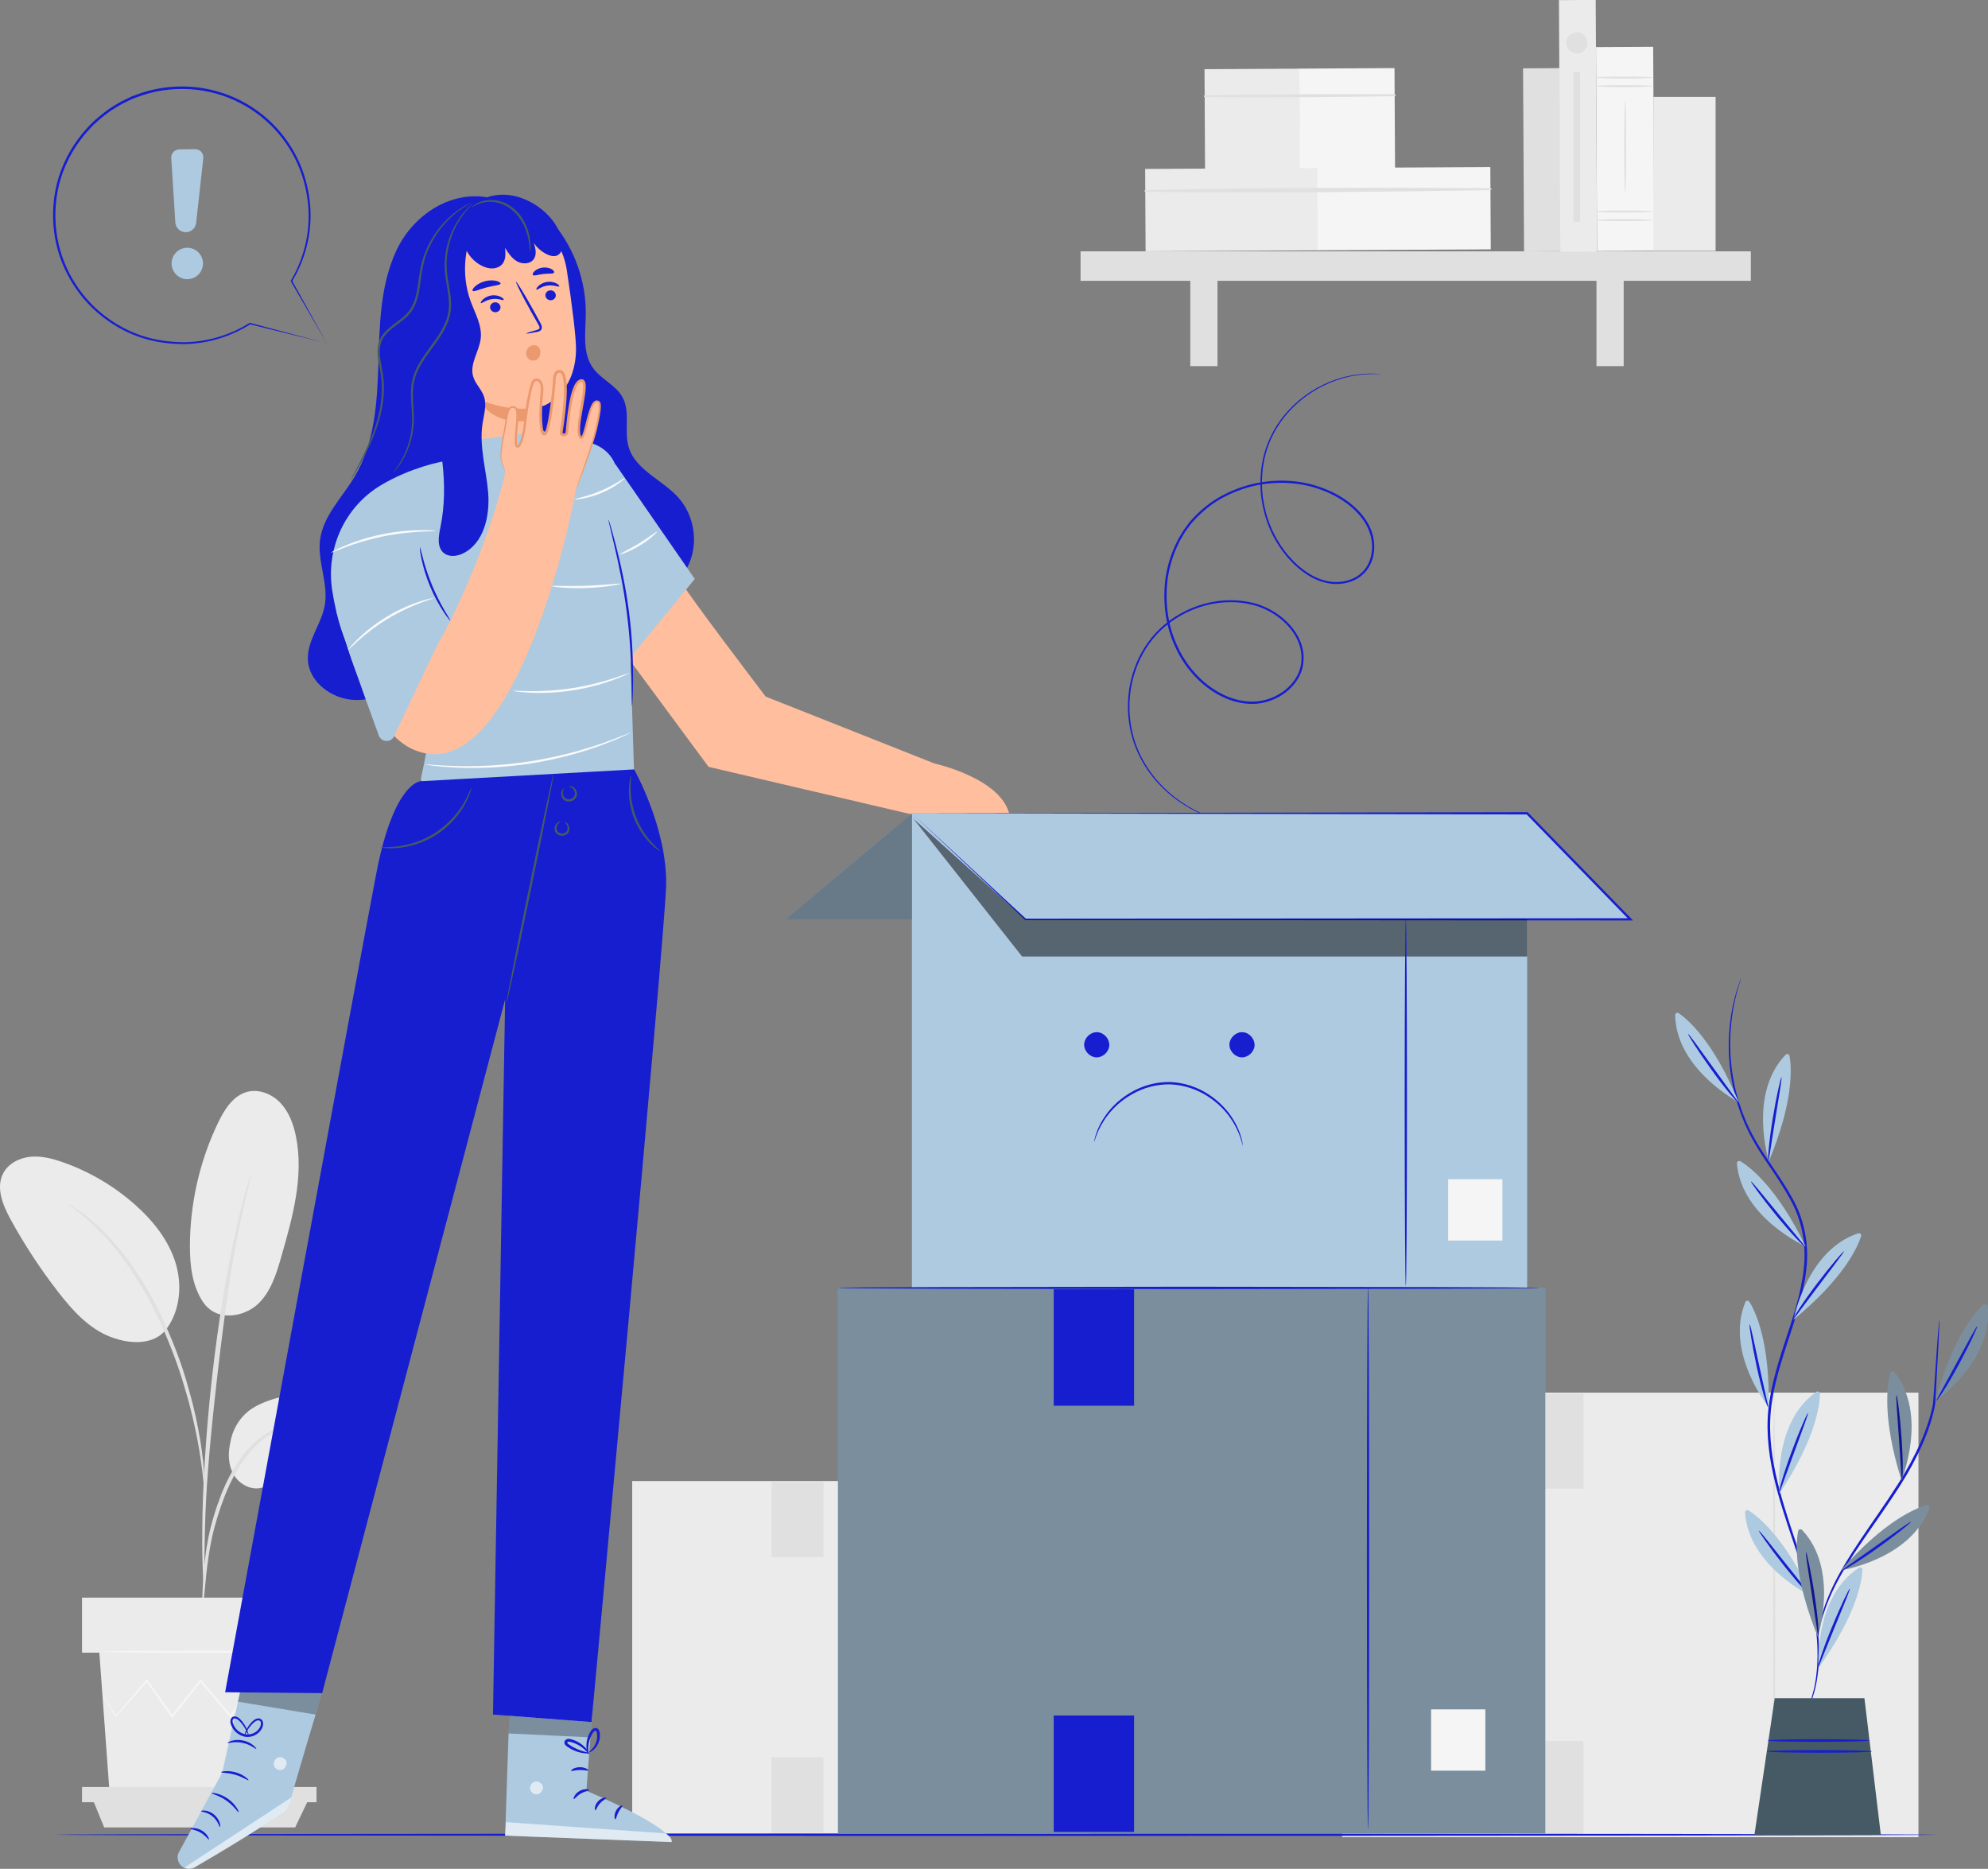 <?xml version="1.0" encoding="UTF-8"?><svg xmlns="http://www.w3.org/2000/svg" viewBox="0 0 453.07 425.85"><rect x="0" y="0" width="453.07" height="425.85" fill="#808080" stroke="none"/><defs><style>.g{fill:#fff;}.h{fill:#fafafa;}.i{opacity:.5;}.j{opacity:.6;}.k{fill:#f5f5f5;}.l{fill:#455a64;}.m{fill:#e0e0e0;}.n{fill:#161ecf;}.o{opacity:.4;}.p{fill:#eb996e;}.q{opacity:.3;}.r{fill:#ffbe9d;}.s{fill:#ebebeb;}.t{fill:#aecae1;}</style></defs><g id="a"/><g id="b"/><g id="c"/><g id="d"/><g id="e"/><g id="f"><g><g><rect class="s" x="144.08" y="337.48" width="104.15" height="80.33"/><path class="m" d="M222.14,417.24c-.14,0-.26-17.91-.26-39.99s.12-39.99,.26-39.99,.26,17.9,.26,39.99-.12,39.99-.26,39.99Z"/><rect class="h" x="231.42" y="399.53" width="7.98" height="9.03"/><rect class="m" x="175.86" y="337.69" width="11.83" height="17.14"/><rect class="m" x="175.86" y="400.43" width="11.83" height="17.14"/></g><g><rect class="s" x="305.89" y="317.34" width="131.33" height="101.29"/><path class="m" d="M404.32,417.91c-.14,0-.26-22.58-.26-50.42s.12-50.43,.26-50.43,.26,22.57,.26,50.43-.12,50.42-.26,50.42Z"/><rect class="h" x="416.02" y="395.57" width="10.07" height="11.38"/><rect class="m" x="345.96" y="317.6" width="14.92" height="21.61"/><rect class="m" x="345.96" y="396.71" width="14.92" height="21.61"/></g><g><g><path class="s" d="M58.53,320.32c5.32-2.74,11.57-3.1,17.47-2.12,3.17,.52,6.48,1.47,8.63,3.85,2.16,2.38,2.57,6.57,.09,8.62-1.47,1.22-3.53,1.4-5.44,1.38-4.62-.05-9.74-.87-13.44,1.91-2.11,1.59-3.51,4.22-6.02,5-2.46,.76-5.24-.69-6.55-2.91-1.31-2.22-1.35-5-.74-7.51,0,0,.64-5.46,6-8.22Z"/><path class="s" d="M46.36,296.81c3.25,4.64,9.57,3.1,12.5,.27,2.93-2.83,4.17-6.94,5.29-10.86,2.57-8.95,5.17-18.33,3.26-27.45-.57-2.72-1.59-5.44-3.51-7.46-1.91-2.02-4.86-3.22-7.55-2.51-3.19,.84-5.16,3.96-6.6,6.93-4.21,8.72-6.43,18.39-6.47,28.08-.02,4.52,.52,9.27,3.07,13"/><path class="s" d="M37.43,303.47c3.53-4.19,4.2-10.3,2.63-15.54-1.57-5.25-5.12-9.71-9.21-13.35-4.79-4.27-10.43-7.6-16.49-9.73-2.38-.84-4.9-1.5-7.41-1.26-2.52,.24-5.05,1.53-6.22,3.76-1.73,3.31-.07,7.32,1.73,10.6,3.17,5.77,6.79,11.29,10.83,16.49,3.25,4.18,6.96,8.31,11.91,10.2,4.95,1.89,10.08,1.67,12.71-1.76"/><path class="m" d="M46.14,366.83c.06,0,.16-.75,.29-2.11,.15-1.54,.34-3.46,.56-5.76,.27-2.42,.62-5.3,1.29-8.44,.67-3.13,1.72-6.52,3.07-9.97,1.4-3.42,3.1-6.53,5.09-9.02,1.98-2.5,4.27-4.31,6.43-5.35,2.15-1.06,4.08-1.5,5.42-1.69,1.35-.14,2.1-.24,2.1-.3,0-.06-.75-.07-2.14-.03-1.37,.09-3.38,.44-5.65,1.47-2.28,1.01-4.71,2.85-6.79,5.4-2.09,2.54-3.85,5.72-5.27,9.2-1.37,3.5-2.41,6.93-3.05,10.13-.64,3.19-.93,6.11-1.12,8.55-.18,2.44-.25,4.42-.29,5.79-.03,1.37-.01,2.13,.04,2.13Z"/><path class="m" d="M46.53,362.4s.05-.34,.06-.98c0-.74,0-1.66,0-2.8,0-2.43,0-5.94,.12-10.28,.21-8.68,.96-18.02,2.41-31.2,1.37-12.39,3.2-26.8,5.14-36.17,.42-2.13,.83-4.05,1.23-5.73,.38-1.68,.7-3.13,1.01-4.31,.27-1.11,.48-2.01,.65-2.72,.14-.62,.2-.96,.17-.97-.03,0-.15,.31-.34,.92-.21,.7-.48,1.59-.81,2.68-.36,1.16-.73,2.61-1.15,4.28-.44,1.67-.9,3.59-1.36,5.71-1.92,8.49-3.94,20.36-5.4,33.56-1.45,13.2-2.1,25.22-2.16,33.92-.05,4.35,.04,7.87,.15,10.3,.07,1.14,.13,2.06,.17,2.8,.05,.64,.09,.97,.12,.97Z"/><path class="m" d="M46.59,339.22c.06,0,.05-1.04-.02-2.92-.11-1.88-.37-4.59-.9-7.92-.56-3.32-1.34-7.26-2.58-11.54-.53-1.96-1.79-6.65-4.83-13.66-4-9.5-9.44-17.26-14.17-22.07-1.11-1.28-2.35-2.2-3.33-3.1-.51-.43-.96-.86-1.42-1.21-.46-.32-.89-.62-1.29-.89-1.56-1.06-2.43-1.63-2.46-1.58-.14,.19,3.49,2.32,8.07,7.2,4.56,4.86,9.85,12.57,13.82,21.99,2.21,5.11,3.76,9.66,4.85,13.53,1.27,4.24,2.11,8.14,2.74,11.43,.6,3.29,.95,5.98,1.16,7.84,.17,1.86,.3,2.9,.36,2.9Z"/></g><polygon class="s" points="22.64 376.59 24.96 408.41 65.84 408.41 68.16 376.59 22.64 376.59"/><rect class="s" x="18.69" y="364.05" width="54.35" height="12.54"/><polygon class="m" points="18.69 407.2 18.69 410.67 21.24 410.67 72.14 410.67 72.14 407.2 18.69 407.2"/><polygon class="m" points="23.74 416.41 21.24 410.29 70.19 410.29 67.27 416.41 23.74 416.41"/><path class="k" d="M67.4,386.99s-.06,.11-.19,.29c-.16,.22-.36,.48-.61,.81-.58,.74-1.38,1.76-2.38,3.05l-.11,.14-.1-.14c-1.5-2.07-3.5-4.84-5.85-8.09h.34c-1.74,2.46-3.68,5.21-5.76,8.16l-.18,.26-.2-.24c-2.13-2.53-4.43-5.28-6.83-8.13h.39c-.12,.14-.25,.31-.38,.47-2.12,2.66-4.17,5.23-6.11,7.66l-.2,.26-.19-.27c-2.07-2.93-4.01-5.68-5.76-8.15l.34,.02c-2.84,3.24-5.25,5.98-7.1,8.09l-.13,.14-.1-.16c-.94-1.57-1.68-2.83-2.22-3.73-.23-.41-.42-.73-.57-.99-.13-.23-.19-.35-.17-.35,.01,0,.09,.1,.24,.32,.17,.25,.37,.57,.63,.96,.57,.89,1.35,2.12,2.33,3.67l-.22-.02c1.82-2.13,4.19-4.91,6.98-8.19l.18-.21,.16,.22c1.77,2.47,3.72,5.2,5.81,8.12h-.39c1.93-2.45,3.98-5.02,6.09-7.68,.13-.16,.26-.32,.38-.47l.19-.24,.2,.24c2.39,2.86,4.69,5.61,6.81,8.14h-.38c2.1-2.92,4.06-5.65,5.82-8.1l.17-.24,.17,.24c2.3,3.29,4.26,6.09,5.73,8.18h-.21c1.04-1.26,1.87-2.25,2.48-2.98,.27-.31,.49-.56,.66-.77,.15-.17,.24-.26,.25-.25Z"/><path class="k" d="M68.73,376.38c0,.14-10.24,.25-22.88,.25s-22.88-.11-22.88-.25,10.24-.25,22.88-.25,22.88,.11,22.88,.25Z"/></g><g><rect class="m" x="347.22" y="15.57" width="8.38" height="41.7" transform="translate(-.19 1.88) rotate(-.31)"/><g><rect class="s" x="274.57" y="15.72" width="21.7" height="23.02" transform="translate(-.14 1.53) rotate(-.31)"/><rect class="k" x="296.17" y="15.6" width="21.7" height="23.02" transform="translate(-.14 1.64) rotate(-.31)"/><path class="m" d="M274.55,22.13c14.42,.12,28.88,.04,43.3-.2,.3,0,.29-.46,0-.46-14.42-.08-28.88,0-43.3,.26-.25,0-.25,.39,0,.4h0Z"/></g><g><rect class="s" x="261.03" y="38.4" width="39.43" height="18.76" transform="translate(-.25 1.51) rotate(-.31)"/><rect class="k" x="300.27" y="38.19" width="39.43" height="18.76" transform="translate(-.25 1.71) rotate(-.31)"/><path class="m" d="M261.01,43.72c26.19,.3,52.48,.03,78.67-.39,.3,0,.29-.46,0-.46-26.19-.14-52.48-.12-78.67,.45-.25,0-.25,.39,0,.4h0Z"/></g><g><rect class="m" x="246.26" y="57.27" width="152.76" height="6.72"/><rect class="m" x="271.27" y="60.5" width="6.2" height="22.93"/><rect class="m" x="363.84" y="60.5" width="6.2" height="22.93"/></g><rect class="s" x="355.44" y=".02" width="8.38" height="57.35" transform="translate(-.15 1.93) rotate(-.31)"/><g><rect class="k" x="363.87" y="10.71" width="13.02" height="46.48" transform="translate(-.18 1.99) rotate(-.31)"/><path class="m" d="M376.68,19.63c0,.12-2.92,.23-6.51,.23s-6.51-.1-6.51-.23,2.91-.23,6.51-.23,6.51,.1,6.51,.23Z"/><path class="m" d="M376.68,17.68c0,.12-2.92,.23-6.51,.23s-6.51-.1-6.51-.23,2.91-.23,6.51-.23,6.51,.1,6.51,.23Z"/><path class="m" d="M376.68,50.16c0,.12-2.92,.23-6.51,.23s-6.51-.1-6.51-.23,2.91-.23,6.51-.23,6.51,.1,6.51,.23Z"/><path class="m" d="M376.68,48.21c0,.12-2.92,.23-6.51,.23s-6.51-.1-6.51-.23,2.91-.23,6.51-.23,6.51,.1,6.51,.23Z"/><path class="m" d="M370.38,43.95c-.12,0-.23-4.69-.23-10.47s.1-10.47,.23-10.47,.23,4.69,.23,10.47-.1,10.47-.23,10.47Z"/></g><rect class="s" x="376.82" y="22.09" width="14.17" height="35.08"/><circle class="m" cx="359.36" cy="9.79" r="2.41"/><rect class="m" x="358.61" y="16.42" width="1.49" height="34.12"/></g><path class="n" d="M441.73,418.08c0,.14-96.11,.26-214.65,.26s-214.67-.12-214.67-.26,96.09-.26,214.67-.26,214.65,.12,214.65,.26Z"/><g><g><path class="n" d="M126.28,51.08c4.69,5.7,7.3,13.08,7.22,20.46-.05,4.22-.82,8.87,1.63,12.3,1.86,2.6,5.26,3.91,6.77,6.73,1.82,3.39,.27,7.68,1.39,11.36,1.59,5.22,7.7,7.41,11.33,11.48,3.15,3.54,4.31,8.71,3.04,13.27-1.27,4.56-4.9,8.38-9.38,9.92-2.4,.83-5.15,1.01-7.42-.12-2.45-1.22-3.97-3.73-5.2-6.18-2.42-4.82-23.59-30.87-24.79-36.12"/><path class="n" d="M110.88,44.94c-8.66-1.39-16.98,4.35-20.63,12.33-3.65,7.97-3.75,17.04-4.02,25.81-.27,8.76-.88,17.91-5.36,25.46-2.84,4.79-7.24,8.98-7.93,14.51-.62,4.94,1.94,9.92,1.09,14.83-.74,4.27-4,7.99-3.87,12.33,.16,5.22,5.52,9.15,10.74,9.29,5.22,.14,10.09-2.59,14.18-5.84,6.64-5.26,12.02-12.1,15.57-19.78"/></g><g><g><path class="r" d="M96.64,65.58c-1.14-9.13,5.46-17.47,14.73-18.36,8.74-.83,16.5,5.67,17.81,14.35,1.15,7.61,2.13,15.29,2.1,18.08-.11,8.41-5.03,11.69-7.02,12.67-.46,.22-1.71,.48-2.21,.55h0s-.05,.03-.05,.07l1.87,9.66c.85,6.33-2.68,11.97-9,12.89-6.34,.92-11.29-3.94-12.26-10.27l-5.97-39.64Z"/><path class="n" d="M127.46,65.26c-.14,.2-1.25-.4-2.67-.19-1.42,.19-2.36,1.08-2.54,.92-.09-.07,.03-.4,.44-.8,.4-.4,1.12-.83,2-.95,.89-.12,1.68,.09,2.16,.36,.49,.27,.68,.56,.61,.65Z"/><path class="n" d="M114.8,68.34c-.14,.2-1.25-.4-2.67-.19-1.42,.19-2.36,1.08-2.54,.92-.09-.07,.03-.4,.44-.8,.4-.4,1.12-.83,2-.95,.89-.12,1.68,.09,2.16,.36,.49,.27,.68,.56,.61,.65Z"/><path class="n" d="M119.99,75.97c-.02-.08,.84-.36,2.25-.75,.36-.09,.69-.21,.72-.47,.05-.28-.16-.64-.4-1.04-.47-.83-.96-1.7-1.48-2.61-2.07-3.72-3.62-6.81-3.47-6.89,.15-.08,1.95,2.87,4.02,6.59,.5,.92,.98,1.8,1.44,2.64,.2,.39,.5,.83,.4,1.4-.06,.29-.3,.52-.52,.62-.22,.11-.43,.14-.6,.18-1.43,.29-2.33,.43-2.34,.34Z"/><path class="p" d="M121.99,92.88s-5.43,1.25-12.91-1.88c0,0,3.23,6.95,13.41,4.48l-.5-2.6Z"/><path class="n" d="M114.08,64.61c-.08,.41-1.53,.43-3.17,.88-1.65,.41-2.93,1.1-3.2,.78-.12-.15,.06-.55,.55-1,.49-.45,1.29-.93,2.28-1.19,.99-.26,1.93-.23,2.57-.07,.65,.16,1,.42,.97,.61Z"/><path class="n" d="M126.29,62.11c-.2,.36-1.23,.17-2.42,.32-1.19,.11-2.15,.53-2.43,.23-.12-.15-.01-.5,.38-.87,.39-.37,1.07-.72,1.88-.82,.81-.09,1.56,.1,2.02,.37,.47,.27,.65,.58,.56,.76Z"/></g><path class="n" d="M111.71,70.18c.1,.62,.7,1.05,1.35,.96,.65-.09,1.09-.66,.99-1.28-.1-.62-.7-1.05-1.35-.96-.65,.09-1.09,.66-1,1.28Z"/><path class="n" d="M124.32,67.45c.1,.62,.7,1.05,1.35,.96,.65-.09,1.09-.66,.99-1.28-.1-.62-.7-1.05-1.35-.96-.65,.09-1.09,.66-1,1.28Z"/><path class="p" d="M122.23,78.74c-.92-.27-1.7,.2-2.08,.86-.37,.66-.28,1.57,.25,2.11s1.49,.63,2.08,.15c.4-.33,.6-.85,.65-1.36,.05-.47-.03-.98-.32-1.36-.29-.38-.84-.58-1.27-.39"/><path class="n" d="M128.07,54.77c-.65-3.16-2.83-5.86-5.48-7.71-2.25-1.57-4.92-2.6-7.66-2.69-2.74-.08-5.55,.84-7.54,2.74-1.47,1.4-2.22,3.39-2.28,5.42l.16-1.4c-.41,1.15-.41,2.39,.02,3.52h0c.23,.61,.51,1.23,.76,1.84,.7,1.75,2.06,3.22,3.74,4.07,.78,.39,1.63,.65,2.5,.61,.87-.04,1.74-.41,2.27-1.1,.75-.99,.66-2.35,.54-3.58,.74,1.16,1.53,2.37,2.73,3.06,1.2,.69,2.92,.66,3.76-.43,.81-1.06,.49-2.58,.02-3.83,.76,1.17,1.86,2.11,3.12,2.7,.7,.32,1.52,.54,2.23,.23,.6-.26,1-.86,1.16-1.5s.09-1.31-.05-1.95Z"/><path class="l" d="M120.85,57.38c-.09,0-.08-1.19-.46-3.03-.39-1.81-1.3-4.38-3.45-6.27-1.06-.94-2.28-1.58-3.46-1.87-1.18-.29-2.31-.26-3.22-.08-1.84,.37-2.73,1.25-2.78,1.15-.02-.02,.17-.25,.61-.57,.44-.32,1.14-.7,2.09-.94,.95-.23,2.14-.31,3.41-.03,1.27,.28,2.58,.96,3.69,1.94,2.27,2,3.17,4.72,3.47,6.59,.15,.95,.19,1.73,.18,2.27,0,.54-.05,.83-.08,.83Z"/></g><path class="r" d="M212.95,173.97l-38.45-15.24s-19.7-25.83-19.29-26.33l-13.83,15.14,20.1,27.2,46.57,10.9,22.05,.18c-1.71-8.48-17.15-11.85-17.15-11.85Z"/><g><path class="t" d="M129.14,100.29l-5.24-2.03-22.62,2.87v4l-.65,.08s-7.03,1.28-13.86,5.38c-8.27,4.97-12.57,14.54-11.04,24.07,.92,5.72,2.7,12.67,6.14,16.69,6.57,7.68,12.57-1.81,12.57-1.81,0,0,4.12,9.41,3.89,13.85-.2,3.73-1.85,11.49-2.38,13.91-.09,.41,.18,.8,.59,.88l47.72,8.82,.23-11.66-1.52-47.97-2.11-18.63s.07-8.9-11.74-8.44Z"/><polygon class="t" points="140.15 105.63 158.34 131.92 143.69 149.76 140.15 105.63"/><path class="n" d="M144.05,160.95s-.06-.61-.07-1.7c-.01-1.18-.03-2.74-.06-4.62-.09-3.9-.31-9.28-1.09-15.18-.75-5.9-1.9-11.17-2.78-14.97-.43-1.83-.79-3.35-1.06-4.5-.25-1.06-.37-1.65-.34-1.66,.03,0,.22,.57,.53,1.61,.31,1.05,.73,2.57,1.22,4.46,.97,3.78,2.18,9.06,2.94,14.99,.78,5.92,.94,11.33,.94,15.24-.02,1.95-.05,3.53-.11,4.63-.05,1.09-.1,1.69-.13,1.69Z"/><path class="h" d="M99.28,120.98c0,.08-1.38,.07-3.6,.19-2.21,.12-5.27,.42-8.58,1.1-3.31,.69-6.23,1.62-8.31,2.4-2.08,.77-3.34,1.33-3.37,1.26-.02-.03,.28-.21,.84-.5,.55-.29,1.37-.67,2.4-1.11,2.06-.87,5-1.87,8.34-2.56,3.35-.69,6.44-.94,8.67-.96,1.12-.01,2.02,.01,2.64,.06,.62,.04,.97,.09,.96,.12Z"/><path class="h" d="M141.42,133.01c.01,.07-.85,.28-2.27,.49-1.42,.22-3.39,.43-5.57,.5-2.19,.07-4.17,0-5.6-.12-1.43-.12-2.3-.27-2.3-.34,0-.08,.89-.06,2.31-.03,1.42,.03,3.39,.04,5.56-.03,2.17-.08,4.13-.23,5.55-.35,1.42-.12,2.3-.2,2.31-.13Z"/><path class="h" d="M149.77,121.12c.09,.1-1.52,1.71-3.9,3.16-2.38,1.46-4.55,2.16-4.59,2.04-.06-.14,1.98-1.05,4.32-2.48,2.34-1.42,4.07-2.83,4.17-2.71Z"/><path class="h" d="M142.42,108.93c.09,.09-2.06,2.02-5.3,3.38-3.23,1.38-6.11,1.58-6.11,1.46-.03-.16,2.75-.58,5.91-1.93,3.17-1.33,5.41-3.03,5.5-2.9Z"/><path class="h" d="M143.41,153.36s-.32,.21-.95,.5c-.62,.29-1.54,.67-2.69,1.09-2.3,.85-5.58,1.79-9.29,2.37-3.71,.57-7.12,.65-9.57,.53-1.23-.06-2.22-.14-2.9-.23-.68-.09-1.05-.15-1.05-.19,0-.09,1.52,.04,3.96,.06,2.44,.02,5.81-.12,9.48-.68,3.67-.57,6.93-1.45,9.25-2.2,2.32-.75,3.72-1.32,3.76-1.24Z"/><path class="h" d="M143.78,166.92s-.14,.1-.43,.24c-.34,.16-.76,.36-1.27,.6-1.1,.52-2.73,1.2-4.77,1.96-2.04,.77-4.51,1.57-7.29,2.33-2.79,.74-5.88,1.42-9.17,1.94-3.29,.5-6.45,.78-9.33,.93-2.88,.11-5.48,.1-7.65-.01-2.18-.11-3.93-.26-5.14-.42-.55-.08-1.01-.14-1.39-.19-.32-.05-.48-.08-.48-.1,0-.02,.17-.02,.49,0,.38,.02,.84,.06,1.4,.09,1.21,.1,2.97,.2,5.13,.26,2.17,.07,4.75,.04,7.62-.1,2.86-.17,6-.46,9.27-.96,3.27-.52,6.35-1.19,9.13-1.89,2.77-.73,5.24-1.49,7.29-2.21,2.05-.72,3.69-1.34,4.81-1.8,.52-.2,.95-.37,1.3-.51,.3-.11,.46-.16,.47-.15Z"/></g><g><g><path class="t" d="M56.04,379.51l-5.4,24.43-9.85,18.09c-.71,1.3-.17,2.94,1.18,3.56h0c.76,.35,1.62,.31,2.34-.11,4.58-2.65,21.39-12.47,21.68-14.28,.34-2.1,7.41-25.39,7.41-25.39l-17.37-6.3Z"/><g class="j"><path class="g" d="M41.97,425.59l24.43-16.02-.25,1.03c-.22,.89-.74,1.68-1.48,2.21-1.99,1.43-7.56,5.28-20.27,12.7-.74,.43-1.65,.46-2.42,.09h0Z"/></g><g class="j"><path class="g" d="M63.34,400.5c-.71,.27-1.14,1.14-.89,1.87,.24,.72,1.13,1.16,1.84,.9,.72-.26,1.26-1.29,.94-1.98-.32-.69-1.39-1.15-2.02-.73"/></g><path class="n" d="M50.13,416.33c-.15,.03-.39-1.37-1.67-2.41-1.25-1.08-2.67-1.06-2.67-1.22,0-.06,.35-.18,.94-.12,.58,.06,1.39,.34,2.08,.92,.7,.59,1.11,1.33,1.27,1.89,.16,.57,.11,.94,.05,.94Z"/><path class="n" d="M47.6,419.16c-.14,.08-.73-.9-1.9-1.57-1.15-.69-2.3-.73-2.3-.89-.04-.14,1.26-.37,2.58,.41,1.33,.77,1.76,2.01,1.62,2.05Z"/><path class="n" d="M54.38,412.95c-.14,.09-1.04-1.43-2.76-2.63-1.71-1.23-3.43-1.56-3.4-1.72,0-.14,1.88-.03,3.72,1.28,1.85,1.29,2.58,3.03,2.45,3.07Z"/><path class="n" d="M56.64,405.66c-.1,.13-1.31-.76-3.04-1.25-1.73-.52-3.22-.41-3.23-.58-.04-.14,1.53-.5,3.39,.05,1.86,.53,2.99,1.69,2.88,1.78Z"/><path class="n" d="M58.41,398.53c-.11,.12-1.26-1.02-3.13-1.39-1.86-.41-3.37,.17-3.42,.02-.03-.06,.31-.3,.95-.49,.64-.19,1.58-.28,2.58-.07,1,.21,1.83,.67,2.34,1.1,.51,.43,.73,.78,.68,.83Z"/><path class="n" d="M55.66,395.79s0-.35,.19-.93c.2-.58,.58-1.4,1.32-2.23,.37-.39,.79-.9,1.55-1.05,.38-.08,.86,.11,1.07,.5,.21,.38,.2,.8,.12,1.19-.4,1.54-2.09,2.7-3.88,2.5-1.79-.24-3.12-1.62-3.49-3.12-.07-.38-.07-.83,.22-1.19,.29-.37,.82-.41,1.15-.27,.7,.28,1.05,.81,1.4,1.22,.67,.88,1.02,1.71,1.2,2.29,.18,.58,.2,.92,.17,.93-.1,.04-.32-1.34-1.67-2.98-.35-.39-.74-.86-1.24-1.04-.25-.09-.49-.04-.63,.14-.14,.17-.16,.49-.1,.79,.32,1.23,1.54,2.49,3.05,2.67,1.51,.19,2.99-.84,3.33-2.07,.08-.3,.07-.62-.05-.84-.11-.21-.34-.32-.59-.28-.52,.07-.96,.51-1.33,.87-1.46,1.53-1.7,2.94-1.8,2.89Z"/></g><g class="q"><polygon points="55.41 382.16 54.24 387.76 71.93 390.7 73.41 385.81 56.04 379.51 55.41 382.16"/></g></g><g><g><path class="t" d="M135.1,388.55l-1.46,19.52s19.35,8.04,19.44,11.68l-37.96-1.47,1.03-30.51,18.95,.79Z"/><g class="j"><path class="g" d="M121.96,405.97c-.74,.17-1.28,.98-1.14,1.73,.14,.75,.96,1.3,1.7,1.15,.75-.16,1.42-1.11,1.2-1.84-.22-.73-1.22-1.33-1.9-1"/></g><g class="j"><path class="g" d="M115.11,418.28l.22-3.07,36.31,2.56s1.66,.8,1.42,1.98l-37.96-1.47Z"/></g><path class="n" d="M134.26,407.9c-.01,.19-.94,.23-1.88,.79-.95,.54-1.45,1.32-1.62,1.24-.17-.04,.15-1.14,1.29-1.8,1.14-.67,2.25-.4,2.2-.24Z"/><path class="n" d="M138.18,409.7c.04,.18-.78,.47-1.44,1.23-.68,.74-.87,1.58-1.06,1.57-.18,.02-.26-1.07,.58-2,.83-.94,1.92-.97,1.92-.79Z"/><path class="n" d="M140.25,414.56c-.17,.03-.39-.9,.12-1.9,.51-1,1.4-1.37,1.47-1.21,.1,.16-.49,.68-.9,1.5-.43,.81-.51,1.59-.7,1.61Z"/><path class="n" d="M134.1,403.42c-.08,.17-.92-.12-1.98-.09-1.05,0-1.88,.33-1.97,.17-.1-.14,.72-.79,1.96-.81,1.24-.03,2.08,.6,1.99,.74Z"/></g><g class="q"><polygon points="134.8 392.41 134.55 395.89 115.9 395 116.02 390.98 134.8 392.41"/></g><path class="n" d="M134.32,399.47c0,.08-.74,.16-1.9-.08-.58-.12-1.26-.34-1.97-.69-.35-.17-.71-.38-1.07-.62-.17-.12-.37-.24-.56-.47-.2-.2-.3-.7-.05-.99,.21-.28,.55-.4,.83-.39,.28,0,.5,.07,.71,.13,.42,.12,.81,.27,1.17,.45,.71,.36,1.29,.8,1.71,1.22,.85,.85,1.12,1.55,1.06,1.59-.09,.06-.49-.54-1.36-1.25-.43-.35-.99-.72-1.66-1.02-.33-.15-.7-.28-1.08-.38-.4-.12-.74-.14-.85,.04-.04,.07-.05,.09,.03,.21,.08,.11,.24,.22,.41,.34,.33,.23,.66,.44,.98,.61,.65,.35,1.27,.6,1.81,.78,1.08,.35,1.79,.42,1.78,.52Z"/><path class="n" d="M134.07,399.73c-.07,.03-.41-.65-.43-1.86,0-.6,.08-1.32,.34-2.07,.13-.38,.31-.76,.53-1.14,.24-.37,.53-.86,1.25-.91,.38,0,.68,.31,.77,.56,.12,.26,.13,.48,.17,.7,.05,.45,.03,.88-.05,1.28-.15,.8-.51,1.46-.89,1.93-.78,.95-1.56,1.15-1.58,1.08-.06-.1,.6-.43,1.21-1.35,.3-.46,.57-1.06,.67-1.76,.05-.35,.06-.72,0-1.1-.04-.41-.18-.74-.33-.7-.19-.01-.52,.28-.69,.6-.21,.33-.38,.67-.51,1.01-.26,.68-.39,1.33-.44,1.88-.1,1.11,.08,1.81-.03,1.84Z"/></g><g><path class="n" d="M95.8,178.03s-6.03,.26-10,20.79c-3.97,20.52-34.49,186.79-34.49,186.79l22.11,.2,41.7-158.08-2.77,162.96,22.46,1.72s16.85-180.29,17.01-190.78c.2-13.08-7.31-26.31-7.31-26.31l-48.71,2.7Z"/><path class="l" d="M126.18,176.28c.14,.03-2.15,11.75-5.12,26.18-2.97,14.43-5.49,26.11-5.63,26.08-.14-.03,2.15-11.75,5.12-26.19,2.97-14.43,5.49-26.11,5.63-26.08Z"/><path class="l" d="M129.63,179.2c-.04-.05,.6-.24,1.28,.37,.32,.3,.63,.79,.6,1.41-.01,.64-.49,1.25-1.13,1.52-.63,.27-1.41,.19-1.88-.25-.47-.42-.6-.99-.59-1.42,.04-.92,.62-1.24,.63-1.18,.07,.05-.33,.43-.26,1.17,.03,.35,.19,.79,.53,1.06,.33,.28,.88,.34,1.36,.13,.49-.21,.83-.63,.86-1.07,.04-.44-.16-.85-.39-1.12-.49-.56-1.03-.54-1.02-.63Z"/><path class="l" d="M128.67,187.33c-.01-.06,.62,.02,.97,.83,.15,.38,.22,.94-.06,1.47-.28,.55-.96,.87-1.62,.81-.66-.04-1.29-.47-1.48-1.05-.2-.57-.04-1.11,.17-1.46,.47-.75,1.11-.73,1.09-.67,.03,.08-.47,.2-.76,.84-.14,.31-.21,.74-.04,1.12,.15,.38,.58,.67,1.07,.71,.5,.04,.96-.18,1.17-.53,.22-.35,.22-.79,.13-1.11-.19-.68-.66-.88-.62-.95Z"/><path class="l" d="M107.48,179.41s-.05,.38-.26,1.03c-.21,.65-.59,1.57-1.17,2.65-1.14,2.15-3.27,4.93-6.41,7-3.15,2.08-6.54,2.93-8.97,3.13-1.22,.11-2.21,.09-2.89,.03-.68-.06-1.05-.13-1.05-.16,0-.1,1.51,.07,3.9-.23,2.38-.29,5.66-1.18,8.72-3.2,3.06-2.02,5.18-4.68,6.38-6.75,1.22-2.08,1.66-3.53,1.75-3.49Z"/><path class="l" d="M150.5,193.99s-.26-.11-.66-.4c-.41-.28-.97-.74-1.6-1.37-1.27-1.25-2.77-3.28-3.77-5.84-.98-2.56-1.23-5.08-1.12-6.86,.05-.89,.15-1.61,.27-2.09,.11-.49,.19-.75,.22-.74,.09,.02-.12,1.09-.12,2.84-.01,1.74,.29,4.17,1.24,6.66,.96,2.48,2.37,4.48,3.55,5.77,1.18,1.29,2.06,1.95,2,2.03Z"/></g></g><g><g><g><path class="r" d="M87,138.48l9.82,.54c.62,3.18,2.78,8.05,2.78,8.05,7.91-13.72,14.04-32.11,15.56-39.5-.22-.74-.48-1.55-.81-2.47-.38-1.05-.05-3.05,.12-4.16,.27-1.65,.73-3.86,.86-4.88,.42-3.12,.92-3.61,2.01-3.26,1.48,.48-.61,8.77,.61,8.95,.65,.1,1.45-2.74,1.68-5.07,.23-2.33,1.29-9.5,2.06-9.97,1.13-.7,2.11,.41,1.83,2.73-.29,2.35-.65,9.35,.58,9.45,1.21,.09,2.23-11.79,2.23-11.79,0,0-.19-2.59,1.23-2.52,2.57,.11,.56,12.64,.34,13.83-.15,.83,1.18,.98,1.3,.08,.12-.92,.74-11.88,3.36-11.79,2.01,.07-1.56,10.32-.43,12.7,1.13,2.38,1.91-8.07,3.83-7.93,.71,.05,1.24,.19-.07,6.11-.71,3.18-2.78,9.02-4.59,13.86-3.04,16.4-16.38,68.86-37.31,59.26-11.71-5.37-17.17-31.98-17.17-31.98l10.17-.23Z"/><path class="p" d="M131.31,111.44s.02-.13,.1-.36c.09-.26,.21-.6,.35-1.03,.33-.95,.79-2.27,1.37-3.96,.58-1.72,1.3-3.83,2.01-6.31,.36-1.24,.66-2.58,.94-4.01,.13-.72,.27-1.46,.35-2.22,.04-.38,.08-.77,.05-1.14-.03-.39-.09-.71-.4-.71-.32-.09-.53,.18-.75,.51-.2,.33-.36,.72-.5,1.11-.28,.79-.5,1.63-.72,2.48-.22,.86-.42,1.74-.68,2.64-.16,.45-.23,.89-.6,1.38-.07,.06-.13,.14-.27,.17-.15,.04-.27-.02-.38-.08-.14-.13-.21-.26-.28-.38-.11-.25-.18-.51-.21-.76-.18-2.01,.28-3.95,.59-5.96,.17-1,.35-2.02,.49-3.05,.06-.51,.12-1.03,.12-1.54,.02-.47-.06-1.11-.27-1.2-.26-.1-.72,.19-.96,.62-.28,.42-.48,.91-.65,1.42-.35,1.02-.57,2.1-.77,3.2-.19,1.1-.34,2.22-.46,3.36-.06,.57-.11,1.14-.17,1.72l-.08,.87c-.02,.24-.02,.73-.4,1.01-.35,.26-.81,.29-1.18,.05-.19-.12-.33-.34-.36-.57-.02-.11,0-.22,0-.32l.04-.21c.09-.58,.18-1.16,.27-1.75,.16-1.17,.31-2.36,.42-3.56,.11-1.2,.2-2.41,.21-3.62,0-1.2,0-2.46-.35-3.56-.11-.33-.3-.64-.5-.72-.21-.08-.52,0-.68,.22-.35,.49-.4,1.29-.38,1.94v.05c-.21,2.35-.47,4.66-.81,6.93-.17,1.13-.36,2.26-.65,3.37-.07,.28-.16,.56-.25,.83-.13,.28-.17,.56-.57,.86-.34,.16-.6-.02-.73-.16-.15-.15-.21-.3-.27-.45-.12-.29-.17-.58-.22-.86-.32-2.25-.19-4.42-.06-6.55,.04-1.07,.3-2.13,.16-3.07-.07-.46-.25-.93-.56-1.14-.15-.1-.33-.12-.51-.08-.09,.03-.19,.06-.28,.12-.09,.07-.07,.05-.14,.17-.39,.82-.58,1.85-.79,2.78-.2,.96-.36,1.91-.52,2.85-.15,.94-.29,1.87-.41,2.78-.12,.91-.19,1.83-.36,2.72-.17,.89-.38,1.76-.7,2.59-.08,.21-.18,.41-.29,.61-.14,.19-.22,.43-.6,.55-.22,.06-.41-.09-.51-.21-.08-.13-.12-.25-.16-.37-.05-.23-.07-.45-.08-.67-.02-1.7,.23-3.27,.32-4.78,.05-.75,.08-1.49,0-2.17-.04-.32-.15-.7-.33-.77-.27-.11-.61-.16-.81-.02-.44,.32-.6,1.05-.74,1.64-.14,.62-.21,1.23-.32,1.82-.42,2.37-.86,4.4-1.07,6.06-.1,.83-.14,1.58-.03,2.2,.14,.61,.34,1.14,.46,1.56,.12,.4,.21,.72,.29,.97,.06,.22,.09,.33,.08,.33,0,0-.06-.1-.14-.32-.09-.24-.2-.56-.34-.95-.14-.43-.35-.91-.52-1.57-.13-.65-.11-1.42-.03-2.26,.18-1.69,.59-3.71,.97-6.08,.11-.59,.16-1.22,.3-1.85,.07-.32,.14-.64,.26-.97,.13-.32,.26-.68,.63-.92,.39-.24,.82-.15,1.18-.02,.47,.27,.49,.72,.57,1.07,.1,.75,.07,1.5,.03,2.26-.07,1.52-.31,3.11-.28,4.73,0,.2,.03,.39,.07,.57,.04,.19,.14,.27,.12,.23,.04,0,.19-.17,.27-.32,.09-.17,.18-.36,.25-.55,.3-.78,.5-1.63,.66-2.5,.17-.86,.22-1.77,.34-2.69,.11-.92,.25-1.85,.39-2.8,.15-.95,.31-1.9,.51-2.87,.22-.97,.36-1.94,.84-2.95,.03-.1,.24-.33,.35-.39,.13-.08,.27-.13,.42-.18,.31-.08,.68-.04,.96,.15,.55,.39,.72,.99,.82,1.53,.08,.55,.06,1.1,0,1.63-.06,.51-.1,1.04-.14,1.56-.12,2.09-.24,4.28,.07,6.41,.05,.26,.1,.52,.19,.74,.05,.1,.1,.21,.15,.26,.03,.03,.04,.03,.05,.04h0c-.02,.24,0,.05,0,.1,0-.04-.01-.04-.04-.09,.05-.04,.21-.32,.29-.55,.09-.25,.17-.51,.23-.78,.27-1.07,.46-2.18,.63-3.31,.33-2.25,.59-4.56,.8-6.89v.05c-.01-.77-.02-1.57,.51-2.37,.31-.39,.87-.61,1.4-.41,.52,.24,.71,.71,.86,1.09,.4,1.28,.38,2.53,.39,3.77-.02,1.24-.1,2.46-.22,3.67-.12,1.21-.26,2.4-.43,3.59-.09,.59-.18,1.18-.27,1.77-.07,.37-.06,.38,.05,.49,.12,.09,.35,.08,.47-.02,.13-.09,.14-.26,.17-.58l.08-.87c.06-.58,.12-1.16,.17-1.73,.13-1.15,.28-2.28,.48-3.4,.2-1.12,.43-2.22,.8-3.29,.19-.53,.4-1.06,.73-1.55,.17-.24,.36-.48,.64-.66,.29-.17,.61-.32,1.04-.15,.41,.22,.48,.6,.55,.88,.04,.29,.06,.58,.05,.85,0,.55-.07,1.08-.14,1.61-.14,1.05-.33,2.07-.5,3.07-.33,1.99-.78,3.97-.62,5.8,.02,.22,.08,.43,.16,.61,.05,.09,.1,.17,.13,.2,0-.01,0-.02-.02,.04,0,.08,0-.02,0,0-.04-.06,0-.04,0-.07,.21-.26,.36-.76,.49-1.17,.26-.87,.47-1.76,.69-2.62,.22-.86,.45-1.71,.75-2.52,.15-.41,.31-.81,.55-1.19,.13-.19,.25-.38,.46-.53,.09-.08,.23-.14,.36-.18,.16-.02,.28-.02,.38,0,.24,.01,.55,.22,.63,.46,.1,.23,.12,.45,.13,.66,.02,.42-.03,.82-.07,1.21-.09,.78-.24,1.52-.38,2.24-.29,1.44-.61,2.8-.99,4.03-.75,2.48-1.5,4.58-2.12,6.29-.62,1.71-1.13,3.03-1.48,3.92-.17,.42-.3,.75-.41,1.01-.1,.23-.15,.34-.16,.34Z"/></g><path class="t" d="M76.73,139.62c1.9,6.7,5.61,17.06,9.6,27.98,.58,1.58,2.77,1.68,3.49,.16l9.78-20.68s-2.36-16.99-2.16-16.39c.2,.6-20.19,2.2-20.19,2.2l-.54,6.74Z"/></g><path class="h" d="M98.76,136.29c.02,.08-1.22,.44-3.15,1.18-1.94,.74-4.56,1.91-7.26,3.54-2.7,1.64-4.95,3.42-6.5,4.8-1.55,1.38-2.44,2.31-2.5,2.25-.03-.02,.17-.28,.55-.73,.37-.45,.96-1.06,1.71-1.79,1.5-1.46,3.74-3.31,6.48-4.98,2.74-1.66,5.42-2.79,7.4-3.44,.99-.33,1.81-.56,2.38-.68,.57-.13,.89-.19,.9-.15Z"/><path class="n" d="M102.64,141.44c-.05,.04-.72-.75-1.63-2.14-.91-1.39-2.05-3.4-3.02-5.74-.97-2.35-1.59-4.57-1.93-6.2-.34-1.63-.42-2.65-.36-2.66,.08-.01,.29,.99,.72,2.58,.42,1.59,1.09,3.77,2.05,6.08,.96,2.32,2.03,4.33,2.85,5.75,.83,1.42,1.38,2.28,1.32,2.33Z"/></g><g><path class="n" d="M109.17,49.83c-3.42,5.53-4.15,12.69-1.91,18.81,1,2.75,2.6,5.46,2.31,8.38-.3,2.99-2.56,5.81-1.76,8.7,.47,1.71,1.94,2.98,2.5,4.66,.66,1.97-.03,4.11-.34,6.16-.8,5.24,.87,10.5,1.29,15.79,.41,5.28-1.01,11.47-5.72,13.77-1.43,.7-3.3,.9-4.49-.17-1.51-1.36-1.09-3.79-.68-5.79,4.14-20.02-8.65-39.52-5.73-59.76,.47-3.24,2.28-8.75,4.62-11.02,2.34-2.27,8.79-1.99,11,.4"/><path class="l" d="M89.47,107.85s.6-.72,1.5-2.14c.9-1.41,2.02-3.61,2.61-6.55,.29-1.47,.41-3.1,.31-4.86-.08-1.76-.32-3.66-.21-5.68,.04-1.01,.26-2.05,.57-3.06,.35-1.01,.82-1.99,1.37-2.94,1.12-1.89,2.54-3.65,3.83-5.54,1.3-1.88,2.37-3.86,2.72-5.96,.35-2.1-.03-4.18-.35-6.14-.35-1.96-.59-3.89-.44-5.68,.11-1.79,.47-3.44,.96-4.88,.98-2.89,2.43-4.95,3.53-6.22,.55-.64,1.02-1.11,1.36-1.4,.33-.3,.51-.44,.53-.43,.04,.04-.67,.65-1.73,1.96-1.04,1.3-2.42,3.35-3.34,6.21-.45,1.42-.78,3.04-.88,4.79-.12,1.76,.12,3.62,.48,5.58,.33,1.95,.74,4.08,.38,6.3-.36,2.21-1.48,4.28-2.79,6.17-1.31,1.91-2.73,3.66-3.82,5.5-.55,.92-1,1.87-1.34,2.84-.3,.97-.52,1.95-.57,2.94-.13,1.96,.1,3.85,.16,5.63,.09,1.78-.06,3.47-.38,4.96-.65,2.99-1.85,5.2-2.8,6.59-.48,.7-.9,1.21-1.19,1.54-.3,.33-.46,.5-.48,.48Z"/><path class="l" d="M79.98,109.34s.09-.24,.31-.67c.25-.47,.57-1.1,.97-1.88,.84-1.63,2.09-3.98,3.32-7.01,1.21-3.02,2.41-6.8,2.44-11.11,0-1.07-.07-2.17-.24-3.28-.17-1.11-.43-2.24-.6-3.43-.16-1.18-.24-2.44,.08-3.68,.31-1.25,1.09-2.35,2.04-3.21,1.89-1.71,4.16-2.83,5.33-4.84,1.2-1.97,1.47-4.29,1.77-6.41,.26-2.15,.67-4.22,1.38-6.04,.68-1.83,1.59-3.42,2.54-4.77,1.91-2.72,4.03-4.43,5.56-5.45,.77-.51,1.39-.86,1.83-1.07,.43-.22,.67-.32,.67-.3,.03,.05-.9,.49-2.39,1.54-1.48,1.06-3.53,2.79-5.37,5.49-.91,1.34-1.79,2.91-2.43,4.71-.67,1.79-1.06,3.8-1.31,5.95-.29,2.13-.54,4.5-1.81,6.62-1.27,2.16-3.63,3.31-5.41,4.95-.9,.82-1.6,1.82-1.89,2.96-.29,1.14-.23,2.33-.07,3.48,.16,1.16,.41,2.29,.58,3.42,.17,1.14,.25,2.26,.23,3.36-.07,4.41-1.32,8.22-2.58,11.25-1.29,3.04-2.59,5.36-3.48,6.96-.44,.76-.79,1.37-1.06,1.83-.25,.41-.39,.63-.4,.62Z"/></g><g><g><path class="n" d="M410.85,391.91s.05-.15,.18-.42c.14-.3,.33-.7,.57-1.21,.48-1.07,1.11-2.68,1.66-4.84,1.1-4.3,1.49-10.87-.14-18.68-.76-3.91-1.98-8.1-3.46-12.54-1.47-4.45-3.17-9.18-4.56-14.28-1.38-5.09-2.46-10.62-2.25-16.42,.21-5.81,1.93-11.61,3.82-17.38,1.89-5.78,3.84-11.43,4.42-17.11,.66-5.67-.55-11.24-3.14-15.81-2.5-4.61-5.65-8.56-8.01-12.64-2.39-4.07-3.89-8.26-4.81-12.15-1.79-7.85-1.16-14.47-.3-18.83,.93-4.38,1.96-6.65,1.96-6.65,0,0-.03,.15-.12,.44-.1,.31-.23,.74-.4,1.27-.35,1.12-.8,2.79-1.22,4.98-.78,4.35-1.34,10.92,.49,18.69,.94,3.85,2.44,7.98,4.83,12,2.35,4.04,5.51,7.96,8.07,12.63,2.64,4.61,3.91,10.36,3.24,16.13-.59,5.78-2.55,11.47-4.44,17.24-1.89,5.77-3.59,11.5-3.8,17.21-.21,5.71,.84,11.18,2.2,16.25,1.37,5.08,3.05,9.81,4.5,14.27,1.47,4.46,2.67,8.68,3.41,12.62,1.59,7.86,1.13,14.5-.05,18.81-.6,2.16-1.26,3.77-1.78,4.83-.26,.5-.47,.89-.62,1.19-.14,.27-.22,.4-.23,.39Z"/><g><path class="t" d="M403.13,264.61s-4.79-15.3,3.8-24.26c.3-.31,.83-.17,.91,.26,.46,2.53,1.03,10.23-4.71,24Z"/><path class="n" d="M406,245.45c.08,.02-.06,1.09-.32,2.82-.31,1.94-.68,4.23-1.09,6.75-.4,2.52-.76,4.81-1.07,6.75-.26,1.73-.42,2.8-.51,2.79-.08,0-.07-1.09,.09-2.84,.16-1.75,.47-4.15,.9-6.79,.43-2.64,.89-5.02,1.27-6.73,.37-1.71,.66-2.76,.74-2.75Z"/></g><g><path class="t" d="M408.76,300.71s2.93-15.77,14.71-19.67c.41-.14,.81,.24,.68,.66-.78,2.45-3.87,9.52-15.39,19.01Z"/><path class="n" d="M420.25,285.11c.06,.05-.56,.94-1.61,2.34-1.19,1.57-2.58,3.42-4.12,5.46-1.53,2.04-2.92,3.89-4.1,5.47-1.04,1.41-1.68,2.28-1.75,2.23-.07-.04,.45-1,1.41-2.47,.96-1.47,2.36-3.45,3.97-5.58,1.62-2.13,3.14-4.02,4.27-5.36,1.13-1.34,1.87-2.13,1.94-2.08Z"/></g><g><path class="t" d="M405.57,340.26s-1.78-15.94,8.36-23.09c.36-.25,.85,0,.84,.43-.03,2.57-.94,10.23-9.2,22.66Z"/><path class="n" d="M412.04,321.99c.08,.03-.26,1.06-.85,2.71-.68,1.85-1.48,4.02-2.36,6.42-.87,2.4-1.67,4.57-2.34,6.42-.59,1.65-.95,2.67-1.03,2.65-.07-.02,.14-1.09,.63-2.78,.49-1.69,1.25-3.99,2.18-6.5,.93-2.51,1.83-4.76,2.53-6.37,.69-1.61,1.17-2.59,1.25-2.55Z"/></g><g><path class="t" d="M414.45,380.04s-1.21-15.99,9.18-22.78c.36-.24,.85,.03,.83,.46-.12,2.57-1.3,10.19-10.01,22.32Z"/><path class="n" d="M421.57,362.02c.08,.03-.3,1.05-.95,2.68-.75,1.82-1.62,3.96-2.59,6.33-.96,2.37-1.83,4.51-2.57,6.33-.65,1.62-1.04,2.63-1.12,2.61-.07-.02,.18-1.08,.73-2.75,.55-1.67,1.39-3.94,2.41-6.42,1.02-2.47,2-4.69,2.75-6.27,.75-1.58,1.26-2.54,1.34-2.51Z"/></g><g><path class="t" d="M396.26,251.17s-14.21-7.42-14.49-19.83c0-.44,.47-.71,.83-.46,2.11,1.46,7.97,6.49,13.66,20.29Z"/><path class="n" d="M384.72,235.6c.07-.05,.73,.81,1.77,2.22,1.15,1.6,2.51,3.47,4.01,5.54,1.5,2.07,2.86,3.93,4.02,5.53,1.04,1.41,1.69,2.27,1.62,2.33-.06,.05-.82-.72-1.95-2.07-1.13-1.35-2.61-3.26-4.17-5.44-1.56-2.17-2.92-4.18-3.87-5.65-.95-1.47-1.49-2.42-1.42-2.46Z"/></g><g><path class="t" d="M411.52,284.03s-14.64-6.55-15.67-18.91c-.04-.43,.43-.73,.8-.51,2.2,1.33,8.35,6,14.87,19.42Z"/><path class="n" d="M399.05,269.2c.07-.05,.78,.77,1.9,2.11,1.25,1.52,2.72,3.31,4.34,5.29,1.63,1.97,3.1,3.75,4.35,5.27,1.12,1.34,1.82,2.17,1.76,2.23-.06,.05-.87-.67-2.07-1.95-1.21-1.28-2.8-3.1-4.5-5.17-1.69-2.07-3.17-3.99-4.21-5.41-1.04-1.41-1.63-2.32-1.57-2.37Z"/></g><g><path class="t" d="M403.1,320.7s-10.05-12.49-5.34-23.97c.17-.4,.71-.46,.94-.09,1.35,2.18,4.7,9.14,4.39,24.06Z"/><path class="n" d="M398.76,301.81c.08-.01,.35,1.04,.73,2.75,.42,1.93,.91,4.18,1.45,6.68,.55,2.49,1.05,4.75,1.47,6.67,.39,1.7,.63,2.76,.55,2.79-.07,.02-.46-.99-.96-2.68-.49-1.69-1.08-4.04-1.65-6.65-.56-2.62-1-5-1.28-6.73-.28-1.73-.4-2.81-.32-2.83Z"/></g><g><path class="t" d="M413.05,363.84s-14.53-6.79-15.35-19.17c-.03-.43,.44-.73,.81-.49,2.17,1.37,8.24,6.14,14.54,19.67Z"/><path class="n" d="M400.84,348.79c.07-.05,.77,.78,1.87,2.14,1.22,1.54,2.66,3.36,4.25,5.36,1.59,2,3.03,3.8,4.26,5.34,1.1,1.36,1.78,2.2,1.72,2.26-.06,.05-.86-.69-2.04-1.98-1.18-1.3-2.75-3.15-4.41-5.25-1.66-2.1-3.1-4.04-4.11-5.48-1.01-1.43-1.6-2.35-1.53-2.4Z"/></g><g><path class="n" d="M441.98,300.79s.02,.12,.02,.35c0,.28-.02,.62-.03,1.03-.04,.96-.1,2.26-.17,3.89-.19,3.42-.45,8.18-.76,13.88h0v.03c-1.04,5.8-4,12.23-7.96,18.48-2.91,4.6-5.96,8.78-8.6,12.67-2.65,3.88-4.89,7.47-6.44,10.65-1.57,3.18-2.48,5.91-3.01,7.82-.26,.96-.45,1.7-.56,2.22-.12,.51-.19,.78-.21,.77-.02,0,.01-.28,.09-.8,.07-.52,.23-1.28,.45-2.25,.47-1.94,1.33-4.71,2.86-7.94,1.52-3.23,3.74-6.87,6.37-10.78,2.61-3.92,5.65-8.1,8.55-12.68,3.95-6.21,6.89-12.55,7.96-18.26v.03c.4-5.7,.73-10.46,.97-13.87,.13-1.62,.24-2.92,.31-3.88,.04-.41,.07-.74,.1-1.02,.03-.23,.05-.35,.06-.35Z"/><g><path class="t" d="M433.34,337.26s6.15-14.81-1.59-24.51c-.27-.34-.81-.24-.93,.18-.69,2.48-1.95,10.09,2.52,24.33Z"/><path class="n" d="M432.22,317.92c.08,0,.27,1.06,.49,2.8,.22,1.74,.46,4.15,.65,6.82,.19,2.67,.28,5.09,.28,6.85,0,1.76-.09,2.84-.17,2.84-.09,0-.15-1.08-.25-2.83-.13-1.96-.29-4.27-.46-6.82-.18-2.55-.34-4.86-.48-6.82-.11-1.75-.15-2.83-.07-2.84Z"/><g class="q"><path d="M433.34,337.26s6.15-14.81-1.59-24.51c-.27-.34-.81-.24-.93,.18-.69,2.48-1.95,10.09,2.52,24.33Z"/></g></g><g><path class="t" d="M414.28,372.94s4.93-15.26-3.57-24.3c-.3-.32-.83-.17-.91,.25-.48,2.52-1.13,10.21,4.48,24.05Z"/><path class="n" d="M411.6,353.75c.08-.02,.36,1.04,.71,2.75,.36,1.72,.8,4.1,1.2,6.74,.41,2.64,.69,5.05,.84,6.8,.14,1.75,.14,2.84,.06,2.85-.09,0-.23-1.07-.48-2.8-.29-1.95-.63-4.23-1.01-6.76-.38-2.53-.73-4.81-1.03-6.76-.25-1.73-.38-2.81-.3-2.83Z"/><g class="q"><path d="M414.28,372.94s4.93-15.26-3.57-24.3c-.3-.32-.83-.17-.91,.25-.48,2.52-1.13,10.21,4.48,24.05Z"/></g></g><g><path class="t" d="M441.17,319.17s13.14-9.2,11.81-21.53c-.05-.43-.56-.64-.88-.35-1.91,1.72-7.06,7.47-10.93,21.88Z"/><g class="q"><path d="M441.17,319.17s13.14-9.2,11.81-21.53c-.05-.43-.56-.64-.88-.35-1.91,1.72-7.06,7.47-10.93,21.88Z"/></g><path class="n" d="M450.6,302.24c.07,.04-.34,1.04-1.09,2.63-.75,1.58-1.84,3.75-3.11,6.1-1.27,2.36-2.49,4.45-3.44,5.93-.95,1.48-1.6,2.35-1.67,2.3-.07-.05,.46-.99,1.3-2.52,.94-1.73,2.05-3.76,3.27-6,1.22-2.25,2.32-4.28,3.26-6.01,.85-1.53,1.39-2.47,1.47-2.43Z"/></g><g><path class="t" d="M419.58,357.82s15.84-2.47,20.09-14.13c.15-.41-.22-.82-.64-.7-2.47,.71-9.63,3.59-19.45,14.83Z"/><g class="q"><path d="M419.58,357.82s15.84-2.47,20.09-14.13c.15-.41-.22-.82-.64-.7-2.47,.71-9.63,3.59-19.45,14.83Z"/></g><path class="n" d="M435.5,346.78c.05,.07-.76,.78-2.14,1.88-1.37,1.09-3.3,2.56-5.48,4.11-2.18,1.56-4.2,2.9-5.7,3.81-1.5,.91-2.47,1.4-2.51,1.33-.04-.08,.85-.69,2.28-1.69,1.61-1.14,3.5-2.47,5.58-3.94,2.08-1.48,3.97-2.82,5.57-3.96,1.43-1,2.34-1.6,2.39-1.54Z"/></g></g></g><polygon class="l" points="404.46 386.97 399.84 418.08 428.64 418.08 424.91 386.97 404.46 386.97"/><path class="n" d="M426.06,396.61c0,.17-5.2,.3-11.61,.3s-11.61-.13-11.61-.3,5.2-.3,11.61-.3,11.61,.13,11.61,.3Z"/><path class="n" d="M426.63,399.09c0,.17-5.37,.3-11.99,.3s-11.99-.13-11.99-.3,5.37-.3,11.99-.3,11.99,.13,11.99,.3Z"/></g><g><path class="n" d="M314.64,85.27s-.27,0-.78-.01c-.52-.02-1.28-.06-2.29,.01-2,.11-4.99,.49-8.52,1.96-3.49,1.47-7.57,4.08-10.82,8.43-1.61,2.17-2.96,4.77-3.78,7.73-.79,2.96-1.06,6.24-.68,9.62,.43,3.37,1.46,6.85,3.35,10.05,.94,1.6,2.05,3.15,3.4,4.51,1.31,1.41,2.86,2.65,4.6,3.6,1.74,.94,3.73,1.54,5.77,1.45,2.02-.07,4.11-.78,5.59-2.25,1.49-1.47,2.23-3.62,2.23-5.76,.01-2.16-.74-4.31-2.03-6.13-2.6-3.65-6.79-6.1-11.26-7.43-4.51-1.31-9.46-1.35-14.2-.2-2.36,.61-4.67,1.52-6.84,2.72-2.17,1.21-4.14,2.79-5.87,4.61-.41,.48-.88,.91-1.24,1.42l-1.13,1.52c-.66,1.08-1.33,2.16-1.84,3.34-1.06,2.32-1.8,4.81-2.17,7.37-.67,5.12-.05,10.4,2.02,15,2,4.61,5.41,8.57,9.66,10.95,2.12,1.18,4.46,1.95,6.84,2.08,2.37,.15,4.74-.46,6.75-1.62,2.01-1.15,3.69-2.89,4.57-4.97,.87-2.09,.86-4.47,.1-6.54-.74-2.09-2.14-3.88-3.76-5.32-1.63-1.43-3.54-2.51-5.53-3.21-4.03-1.32-8.33-1.25-12.17-.21-3.85,1.05-7.29,3.03-9.99,5.57-2.69,2.55-4.58,5.68-5.72,8.87-2.31,6.44-1.72,12.97,.26,17.97,2.04,5.04,5.28,8.62,8.24,10.99,2.99,2.39,5.7,3.68,7.57,4.41,.94,.36,1.66,.61,2.16,.75,.49,.15,.74,.25,.74,.25,0,0-.26-.06-.76-.19-.5-.12-1.23-.36-2.19-.7-1.88-.7-4.63-1.97-7.66-4.35-3-2.36-6.29-5.96-8.38-11.04-2.03-5.05-2.66-11.66-.34-18.2,1.15-3.25,3.06-6.43,5.79-9.04,2.74-2.59,6.23-4.62,10.15-5.69,3.91-1.06,8.29-1.15,12.44,.19,2.05,.72,4.01,1.82,5.69,3.29,1.67,1.47,3.12,3.32,3.9,5.51,.79,2.17,.82,4.68-.1,6.89-.93,2.21-2.68,4.01-4.77,5.22-2.09,1.2-4.56,1.84-7.02,1.69-2.46-.13-4.88-.92-7.06-2.14-4.36-2.44-7.84-6.49-9.88-11.19-2.11-4.7-2.74-10.07-2.06-15.28,.38-2.61,1.13-5.15,2.22-7.51,.52-1.2,1.21-2.3,1.88-3.41l1.15-1.56c.37-.53,.85-.97,1.27-1.45,1.77-1.86,3.79-3.47,6-4.7,2.21-1.22,4.56-2.14,6.97-2.77,4.83-1.17,9.87-1.13,14.47,.21,4.56,1.36,8.83,3.85,11.52,7.63,1.33,1.88,2.12,4.14,2.1,6.4,0,2.25-.78,4.52-2.38,6.09-1.59,1.57-3.79,2.31-5.9,2.37-2.13,.08-4.21-.55-5.99-1.52-1.79-.98-3.37-2.26-4.7-3.69-1.38-1.4-2.5-2.98-3.45-4.6-1.91-3.26-2.94-6.8-3.36-10.21-.37-3.43-.09-6.75,.73-9.75,.84-2.99,2.22-5.63,3.86-7.82,3.31-4.39,7.45-6.99,10.98-8.45,3.57-1.46,6.59-1.8,8.59-1.88,1.01-.05,1.78,0,2.3,.04,.52,.03,.78,.06,.78,.06Z"/><rect class="t" x="207.83" y="185.33" width="140.21" height="108.14"/><g><polygon class="t" points="207.83 185.33 233.72 209.49 371.56 209.49 348.04 185.33 207.83 185.33"/><path class="n" d="M207.83,185.33c2.53,0,60.44-.11,140.21-.26h.11l.08,.08c7.51,7.71,15.31,15.72,23.28,23.9,.08,.08,.16,.17,.24,.25l.43,.44h-.62c-56.52-.04-106.68-.08-137.83-.1h-.06l-.04-.04c-16.2-15.25-24.94-23.47-25.79-24.27,.86,.79,9.66,8.94,26,24.04l-.11-.04c31.15-.02,81.31-.06,137.83-.1l-.19,.44c-.08-.08-.16-.16-.24-.25-7.97-8.19-15.76-16.2-23.27-23.91l.18,.08c-79.77-.15-137.68-.25-140.21-.26Z"/></g><g><path class="n" d="M249.94,235.2c-1.48,0-2.84,1.34-2.86,2.82-.03,1.48,1.28,2.86,2.76,2.92,1.48,.05,2.89-1.23,2.97-2.71,.08-1.48-1.17-2.91-2.65-3.02"/><path class="n" d="M283.05,235.2c-1.48,0-2.84,1.34-2.86,2.82-.03,1.48,1.28,2.86,2.76,2.92,1.48,.05,2.89-1.23,2.97-2.71s-1.17-2.91-2.65-3.02"/><path class="n" d="M283.26,261.08c-.15,.06-.37-2.71-2.78-6.22-1.18-1.74-2.95-3.59-5.3-5.08-2.33-1.5-5.3-2.57-8.5-2.69-3.2-.06-6.22,.85-8.63,2.22-2.43,1.36-4.29,3.11-5.57,4.78-2.59,3.37-2.97,6.12-3.11,6.05-.02,0,.01-.17,.08-.47,.09-.3,.15-.77,.37-1.33,.36-1.14,1.1-2.74,2.37-4.48,1.26-1.74,3.15-3.56,5.62-4.98,2.46-1.43,5.57-2.39,8.88-2.32,3.31,.12,6.36,1.25,8.74,2.81,2.39,1.56,4.18,3.48,5.34,5.28,1.18,1.8,1.82,3.44,2.12,4.6,.19,.57,.23,1.04,.29,1.35,.05,.31,.07,.47,.06,.48Z"/></g><polygon class="i" points="208.14 186.52 232.94 217.96 348.04 217.96 348.04 209.49 233.72 209.49 208.14 186.52"/><path class="n" d="M320.39,293.23c-.14,0-.26-18.81-.26-42.01s.12-42.01,.26-42.01,.26,18.81,.26,42.01-.12,42.01-.26,42.01Z"/><rect class="k" x="330.04" y="268.71" width="12.36" height="13.97"/><g><polygon class="t" points="207.83 185.33 179.04 209.49 207.83 209.49 207.83 185.33"/><g class="o"><polygon points="207.83 185.33 179.04 209.49 207.83 209.49 207.83 185.33"/></g></g></g><g><g><rect class="t" x="190.97" y="293.47" width="161.21" height="124.34"/><rect class="q" x="190.97" y="293.47" width="161.21" height="124.34"/><path class="n" d="M311.78,416.93c-.14,0-.26-27.72-.26-61.9s.12-61.9,.26-61.9,.26,27.71,.26,61.9-.12,61.9-.26,61.9Z"/><rect class="k" x="326.15" y="389.51" width="12.36" height="13.97"/><rect class="n" x="240.15" y="293.79" width="18.31" height="26.53"/><rect class="n" x="240.15" y="390.91" width="18.31" height="26.53"/></g><path class="n" d="M350.77,293.47s-.14,.02-.41,.03c-.3,0-.7,.01-1.21,.03-1.09,.01-2.66,.03-4.66,.05-4.07,.02-9.91,.05-17.12,.08-14.48,.02-34.45,.05-56.49,.08-22.06-.03-42.02-.06-56.5-.08-7.21-.03-13.05-.06-17.12-.08-2-.02-3.56-.04-4.66-.05-.51-.01-.91-.02-1.21-.03-.27,0-.41-.02-.41-.03s.14-.02,.41-.03c.3,0,.7-.01,1.21-.03,1.09-.01,2.66-.03,4.66-.05,4.07-.02,9.91-.05,17.12-.08,14.48-.02,34.45-.05,56.5-.08,22.05,.03,42.01,.06,56.49,.08,7.21,.04,13.05,.06,17.12,.08,2,.02,3.56,.04,4.66,.05,.51,.01,.91,.02,1.21,.03,.27,0,.41,.02,.41,.03Z"/></g><g><path class="n" d="M74.49,78.2c-1.16-.28-6.75-1.66-17.55-4.31l.13-.02c-3.86,2.46-9.09,4.45-15.15,4.54-3.02-.01-6.21-.37-9.39-1.37-3.18-.99-6.31-2.63-9.15-4.85-5.69-4.4-10.11-11.45-11.07-19.56-.49-4.03-.16-8.27,1.09-12.33,1.28-4.05,3.48-7.88,6.45-11.11,1.5-1.71,3.28-3.12,5.08-4.43,.95-.59,1.88-1.19,2.86-1.71l1.49-.72,.74-.36,.77-.28c4.09-1.59,8.44-2.2,12.62-1.92,4.18,.27,8.19,1.44,11.69,3.28,3.51,1.84,6.52,4.34,8.88,7.17,2.37,2.84,4.09,6.01,5.18,9.21,1.09,3.21,1.59,6.43,1.62,9.48,.04,6.12-1.88,11.37-4.21,15.21v-.16c4.88,8.81,7.35,13.26,7.89,14.24-.56-.97-3.11-5.37-8.17-14.08l-.05-.08,.05-.08c2.27-3.81,4.12-9.01,4.05-15.04-.04-3-.55-6.18-1.64-9.33-1.09-3.15-2.79-6.26-5.13-9.04-2.33-2.78-5.29-5.23-8.74-7.02-3.44-1.8-7.37-2.94-11.48-3.2-4.1-.27-8.37,.34-12.37,1.9l-.76,.28-.73,.35-1.46,.71c-.96,.51-1.87,1.1-2.81,1.68-1.77,1.28-3.51,2.67-4.98,4.34-2.91,3.16-5.07,6.92-6.33,10.89-1.23,3.98-1.56,8.13-1.08,12.09,.93,7.96,5.25,14.89,10.83,19.23,2.79,2.19,5.85,3.81,8.98,4.8,3.13,.99,6.27,1.36,9.24,1.39,5.97-.06,11.14-1.99,14.98-4.39l.06-.04,.07,.02c10.76,2.85,16.32,4.33,17.47,4.63Z"/><path class="t" d="M39.03,36.03l.93,14.66c.08,1.2,1.03,2.15,2.23,2.22h0c1.26,.08,2.37-.85,2.51-2.11l1.63-14.74c.12-1.12-.76-2.09-1.88-2.07l-3.58,.05c-1.07,.01-1.9,.92-1.84,1.98Z"/><path class="t" d="M46.08,61.16c-.62,1.88-2.65,2.89-4.52,2.27-1.88-.62-2.89-2.65-2.27-4.52,.62-1.88,2.65-2.89,4.52-2.27,1.88,.62,2.89,2.65,2.27,4.52Z"/></g></g></g></svg>